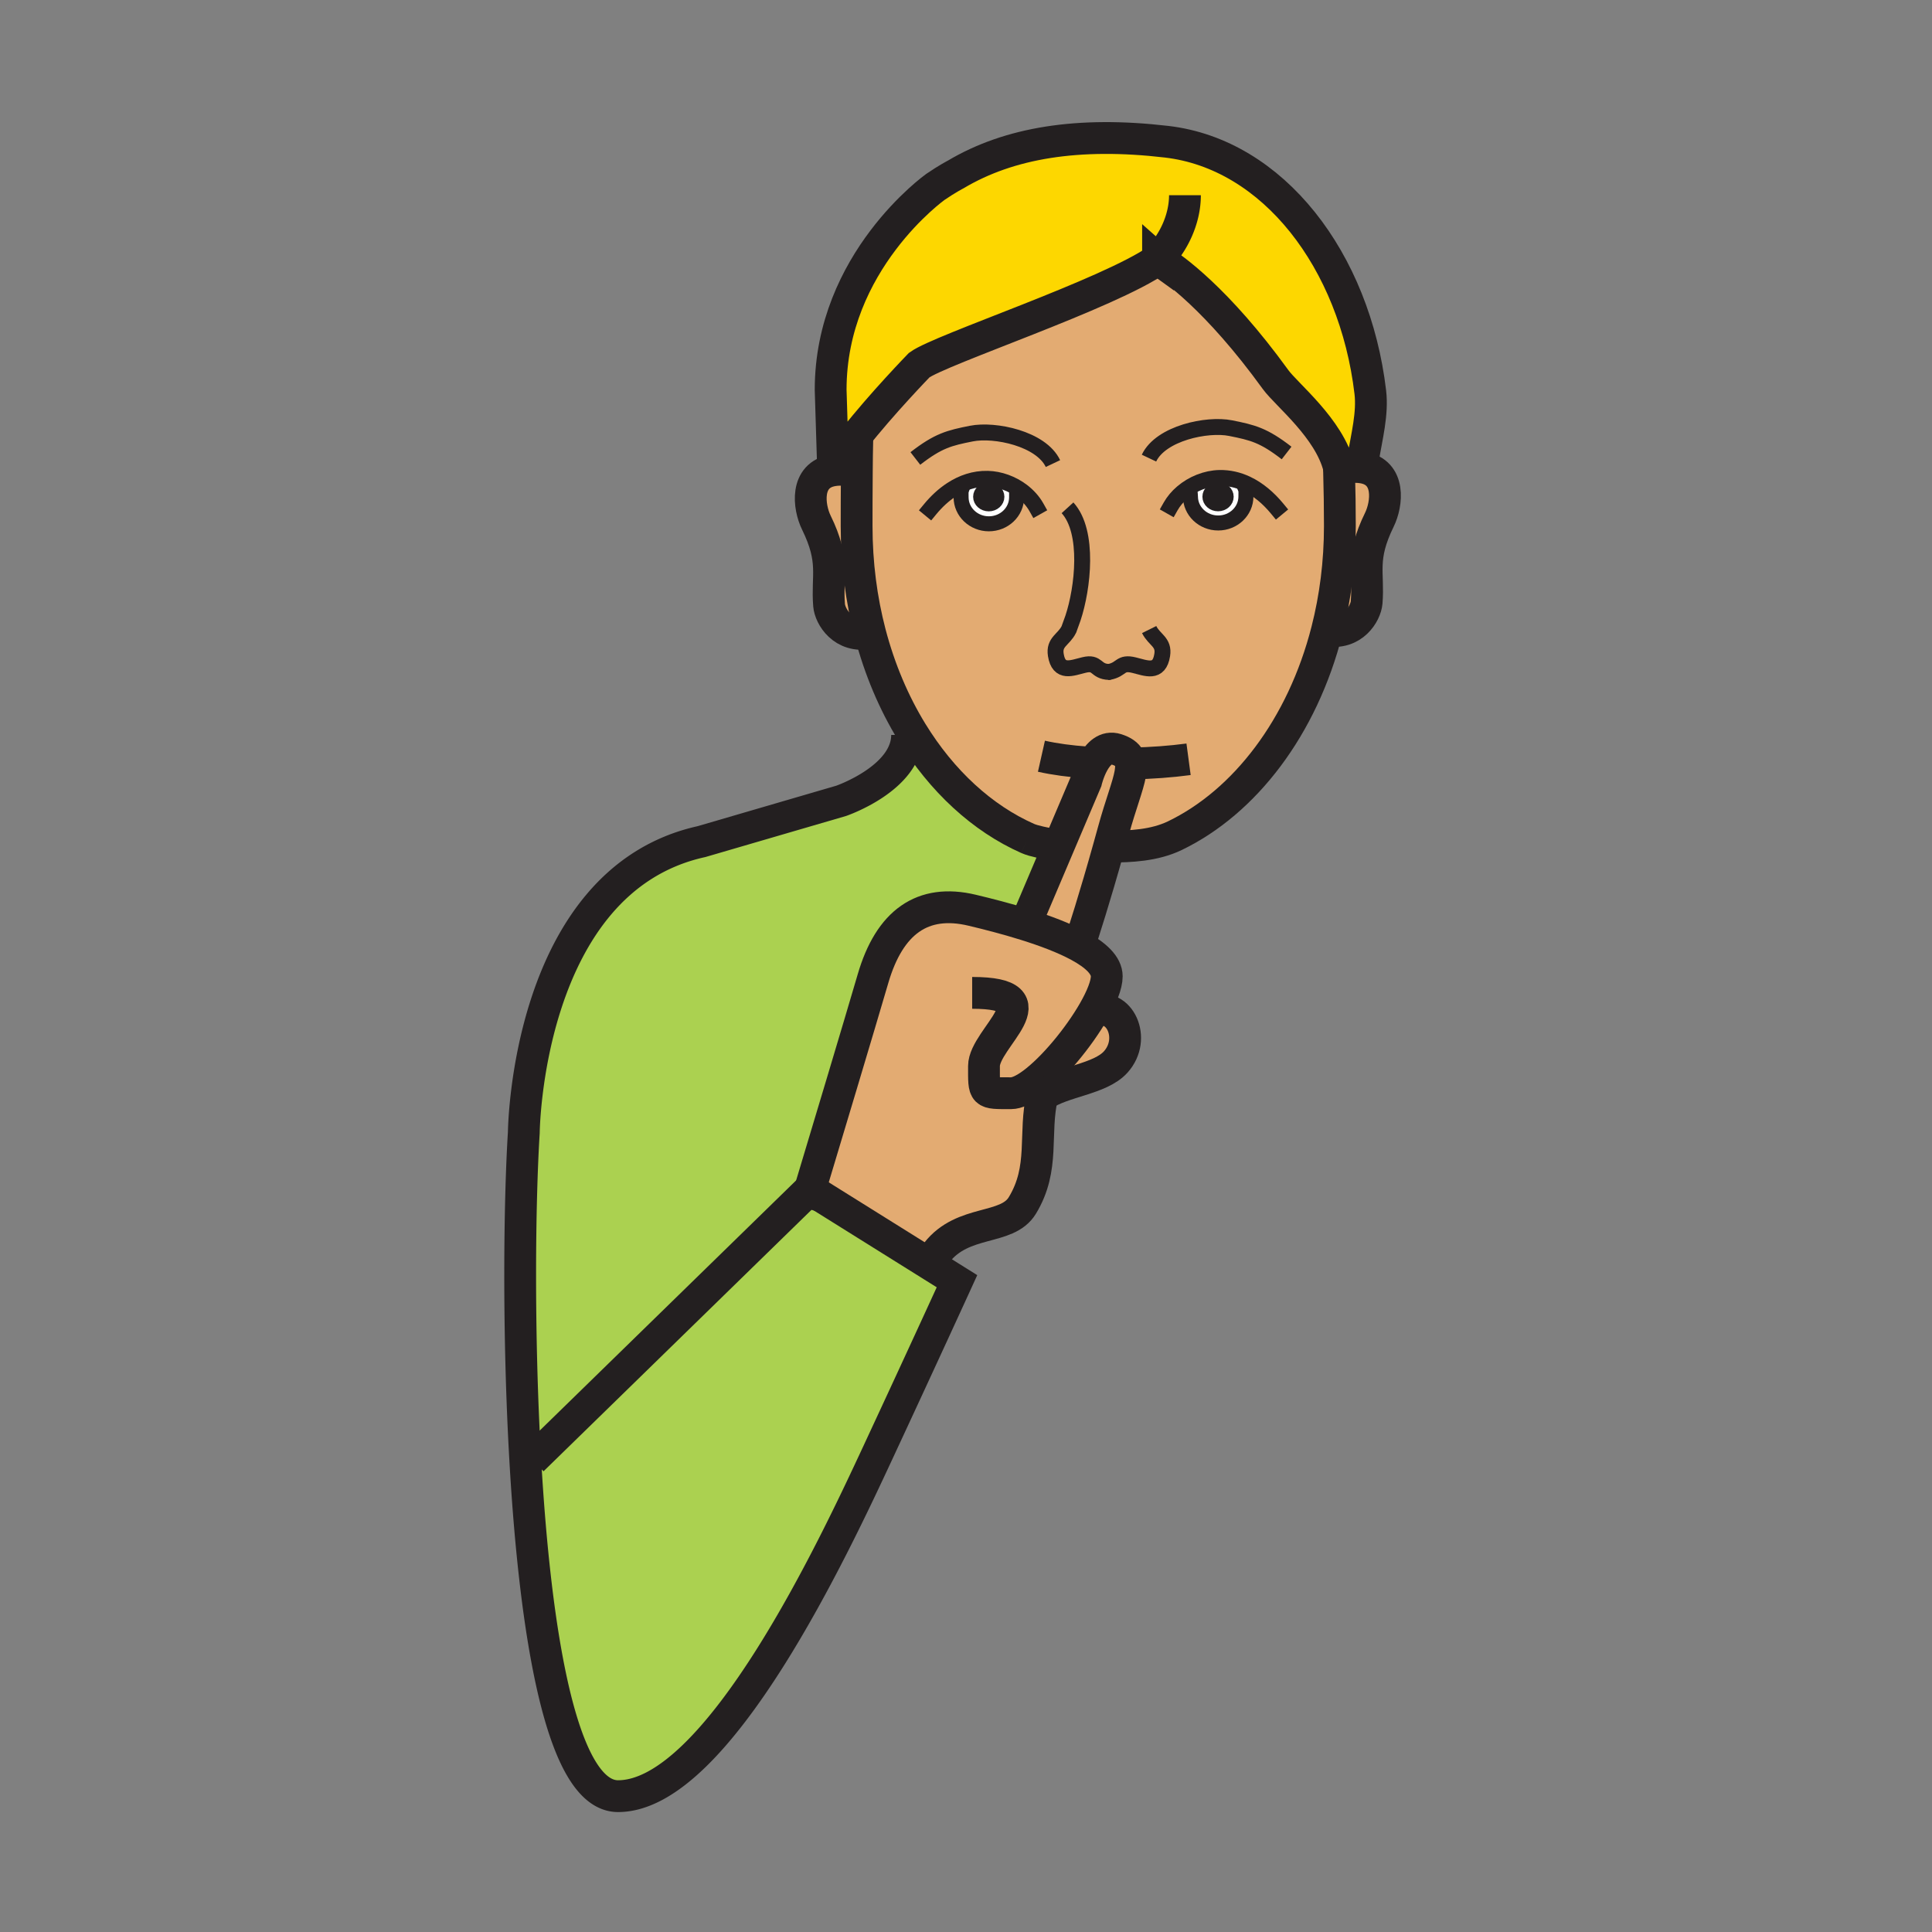 <?xml version="1.0"?><svg xmlns="http://www.w3.org/2000/svg" width="850.394" height="850.394" viewBox="0 0 850.394 850.394" overflow="visible"><rect x="0" y="0" width="850.394" height="850.394" fill="#808080" stroke="none"/><path d="M435.22 214.73c2.431 0 4.4 1.76 4.4 3.94 0 2.17-1.97 3.93-4.4 3.93-2.43 0-4.41-1.76-4.41-3.93 0-2.18 1.98-3.94 4.41-3.94zM540.54 218.64c0 2.17-1.96 3.93-4.4 3.93-2.439 0-4.409-1.76-4.409-3.93s1.97-3.93 4.409-3.93c2.44 0 4.4 1.76 4.4 3.93z" fill="#231f20"></path><path d="M439.62 218.67c0-2.18-1.97-3.94-4.4-3.94-2.43 0-4.41 1.76-4.41 3.94 0 2.17 1.98 3.93 4.41 3.93s4.4-1.76 4.4-3.93zm-16.49-2.68l-4.3-.44c4.69-3.06 10.03-4.93 15.9-4.8 5.329.13 10.77 2.14 15.1 5.4l-2.36 2.75c0 6.44-5.46 11.66-12.21 11.66-6.74 0-12.22-5.22-12.22-11.66 0-1.36-.07-2.15.09-2.91zM540.54 218.64c0-2.17-1.96-3.93-4.4-3.93-2.439 0-4.409 1.76-4.409 3.93s1.97 3.93 4.409 3.93c2.44 0 4.4-1.76 4.4-3.93zm-3.8-8.26c4.279-.09 8.29.88 11.97 2.6l-.6 1.96c.43 1.03.3 1.84.3 3.6 0 6.44-5.47 11.66-12.19 11.66-6.76 0-12.229-5.22-12.229-11.66 0-.92-.12-1.32-.15-1.7l-3.47-.03c4.509-3.87 10.509-6.29 16.369-6.43z" fill="#fff"></path><path d="M509.73 114.18c-21.9 15.29-95.74 39.64-105.121 46.52 0 0-16.76 17.28-28.37 32.14-4.18 5.34-7.69 10.37-9.52 14.18l-1.1-35.44c0-56.53 46.15-89.34 46.15-89.34 5.33-3.63 8.9-5.45 8.9-5.45 23.54-14 53.97-18.94 92.79-14.41 46.87 5.46 82.84 52.15 89.7 110.26 1.109 9.44-1.561 19.44-3.2 29.43l-3.28 3.46c-2.109 0-4.09.37-5.92 1.02l-1.2.01c-.05-.26-.119-.53-.189-.79-4.311-17.29-23.08-32.04-27.9-38.69-25.96-35.85-45.609-49.34-50.439-52.32-.761-.47-1.15-.68-1.15-.68-.051.03-.101.07-.151.1z" fill="#fdd700" class="aac-hair-fill"></path><path d="M377.05 231.49c0 16.63 2.1 32.46 5.93 47.13l-.23.06c-11.77 2.25-17.41-7.35-17.82-12.3-1.06-13 2.77-19.27-5.59-36.32-3.43-7-5.12-21.03 7.38-23.04 3.29-.52 6.3-.19 8.99.77l1.43.01c-.08 9.02-.09 18.36-.09 23.69z" fill="#e3ab72" class="aac-skin-fill"></path><path d="M548.71 212.98c-3.68-1.72-7.69-2.69-11.97-2.6-5.86.14-11.86 2.56-16.37 6.43l3.47.03c.03.38.15.78.15 1.7 0 6.44 5.47 11.66 12.229 11.66 6.721 0 12.19-5.22 12.19-11.66 0-1.76.13-2.57-.3-3.6l.601-1.96zm-57.28 116.86c-9.41-2.99-13.35 14.05-13.35 14.05l-12.32 29.01-2.68-1.14c-2.66-.56-7.82-1.42-10.76-2.72-19.94-8.84-37.73-25.19-51-46.84-7.86-12.82-14.13-27.51-18.34-43.58-3.83-14.67-5.93-30.5-5.93-47.13 0-5.33.01-14.67.09-23.69.03-5.06.1-10.01.2-14.1l-1.1-.86c11.61-14.86 28.37-32.14 28.37-32.14 9.38-6.88 83.22-31.23 105.121-46.52.25.22.71.41 1.3.58 4.83 2.98 24.479 16.47 50.439 52.32 4.82 6.65 23.59 21.4 27.9 38.69.01.27.02.53.02.79.261 10.23.37 16.29.37 24.93 0 16.21-2.01 31.65-5.68 46.01-10.84 42.53-36.21 75.5-66.95 90.33-9 4.34-19.63 4.82-28.729 4.82l-.221-.06c.63-2.22 1.261-4.51 1.91-6.88 6.31-23.07 13.04-32.16 1.34-35.87zm-3.29-34.07h-.02c-.16.03-.32.05-.48.08l1.03-.07c-.18 0-.36 0-.53-.01zm-69.31-80.22l4.3.44c-.16.76-.09 1.55-.09 2.91 0 6.44 5.479 11.66 12.22 11.66 6.75 0 12.21-5.22 12.21-11.66l2.36-2.75c-4.33-3.26-9.771-5.27-15.1-5.4-5.87-.13-11.21 1.74-15.9 4.8z" fill="#e3ab72" class="aac-skin-fill"></path><path d="M589.56 206.56l1.2-.01c1.83-.65 3.811-1.02 5.92-1.02.99 0 2.011.08 3.061.25 12.51 2.01 10.83 16.05 7.38 23.05-8.351 17.04-4.53 23.31-5.58 36.31-.42 4.89-5.92 14.35-17.46 12.36 3.67-14.36 5.68-29.8 5.68-46.01 0-8.64-.109-14.7-.37-24.93h.169zM459.57 479.31l-5.181-2.3c9.15-6.71 20.4-20.34 27.051-31.95 11.25-4.149 18.96 12.051 9.649 22.391-6.91 7.67-23.22 8.41-32.28 14.74.221-.961.471-1.921.761-2.881z" fill="#e3ab72" class="aac-skin-fill"></path><path d="M474.96 416.4c7.29 3.97 12.19 8.45 12.19 13.34 0 3.7-2.221 9.24-5.71 15.319-6.65 11.61-17.9 25.24-27.051 31.95l5.181 2.3c-.29.96-.54 1.921-.761 2.881-3.989 16.89 1.261 31.85-8.819 48.42-6.79 11.18-26.01 5.85-37.67 20.72l-3.16 5.06-52.61-32.87c6.08-20.199 21.88-72.77 27.71-92.739 7.27-24.94 21.82-35.34 43.65-30.13 6.81 1.62 15.14 3.74 23.38 6.32 8.6 2.679 17.11 5.849 23.67 9.429z" fill="#e3ab72" class="aac-skin-fill"></path><path d="M465.76 372.9l-14.47 34.07c-8.24-2.58-16.57-4.7-23.38-6.32-21.83-5.21-36.38 5.19-43.65 30.13-5.83 19.97-21.63 72.54-27.71 92.739l-.09-.06-122.1 119.13-3.15.18c-3.25-56.369-2.53-114.26-.65-144.26 0 0 .99-110.99 78.2-128.06l61.49-17.95s29.02-9.94 29.02-29.02l2.05-1.28c13.27 21.65 31.06 38 51 46.84 2.939 1.3 8.1 2.16 10.76 2.72l2.68 1.141z" fill="#abd150"></path><path d="M488.18 372.59c-6.42 23-11.31 38.08-13.22 43.81-6.56-3.58-15.07-6.75-23.67-9.43l14.47-34.07 12.32-29.01s3.939-17.04 13.35-14.05c11.7 3.71 4.971 12.8-1.34 35.87-.65 2.37-1.28 4.66-1.91 6.88z" fill="#e3ab72" class="aac-skin-fill"></path><path d="M356.55 523.52l52.61 32.87 12.07 7.551s-15.23 33.34-34.7 75.17c-19 40.83-70.54 151.489-114.49 151.489-25.12 0-36.51-72.569-40.83-147.83l3.15-.18 122.1-119.13.09.06z" fill="#abd150"></path><g fill="none" stroke="#231f20"><path d="M409.4 224.15c2.74-3.32 5.9-6.3 9.43-8.6 4.69-3.06 10.03-4.93 15.9-4.8 5.329.13 10.77 2.14 15.1 5.4 2.6 1.97 4.81 4.38 6.35 7.12" stroke-width="7" stroke-linecap="square" stroke-miterlimit="10"></path><path d="M447.47 218.9c0 6.44-5.46 11.66-12.21 11.66-6.74 0-12.22-5.22-12.22-11.66 0-1.36-.07-2.15.09-2.91.03-.14.07-.27.12-.41" stroke-width="6.606" stroke-linecap="square" stroke-miterlimit="10"></path><path d="M562.07 223.78c-3.721-4.5-8.221-8.38-13.36-10.8-3.68-1.72-7.69-2.69-11.97-2.6-5.86.14-11.86 2.56-16.37 6.43-2.061 1.76-3.8 3.81-5.09 6.09" stroke-width="7" stroke-linecap="square" stroke-miterlimit="10"></path><path d="M523.84 216.84c.03.38.15.78.15 1.7 0 6.44 5.47 11.66 12.229 11.66 6.721 0 12.19-5.22 12.19-11.66 0-1.76.13-2.57-.3-3.6" stroke-width="6.606" stroke-linecap="square" stroke-miterlimit="10"></path><path d="M375.71 207.79c-2.69-.96-5.7-1.29-8.99-.77-12.5 2.01-10.81 16.04-7.38 23.04 8.36 17.05 4.53 23.32 5.59 36.32.41 4.95 6.05 14.55 17.82 12.3M590.76 206.55c1.83-.65 3.811-1.02 5.92-1.02.99 0 2.011.08 3.061.25 12.51 2.01 10.83 16.05 7.38 23.05-8.351 17.04-4.53 23.31-5.58 36.31-.42 4.89-5.92 14.35-17.46 12.36-.12-.01-.24-.04-.36-.06" stroke-width="14"></path><path d="M452.32 369.04c-19.94-8.84-37.73-25.19-51-46.84-7.86-12.82-14.13-27.51-18.34-43.58-3.83-14.67-5.93-30.5-5.93-47.13 0-5.33.01-14.67.09-23.69.03-5.06.1-10.01.2-14.1M463.08 371.76c-2.66-.56-7.82-1.42-10.76-2.72M517.13 367.83c-9 4.34-19.63 4.82-28.729 4.82M589.34 204.46l.03 1.31c.01.27.02.53.02.79.261 10.23.37 16.29.37 24.93 0 16.21-2.01 31.65-5.68 46.01-10.84 42.53-36.21 75.5-66.95 90.33" stroke-width="14"></path><path d="M488.14 295.77c5.78-1.09 4.75-4.53 10.98-3.01 5.38 1.3 11.11 3.99 12.439-4.44.931-5.79-3.43-6.55-5.739-11.21" stroke-width="7"></path><path d="M469.88 223.51c9.67 10.61 6.74 35.52 2.42 48.49l-1.819 5.05c-2.32 4.65-6.671 5.41-5.75 11.22 1.34 8.41 7.06 5.72 12.439 4.43 6.23-1.52 4.811 2.83 10.95 3.07h.02c.17.01.351.01.53.01l-1.03.07c.16-.03.32-.05.48-.08" stroke-width="7"></path><path d="M439.62 218.67c0 2.17-1.97 3.93-4.4 3.93-2.43 0-4.41-1.76-4.41-3.93 0-2.18 1.98-3.94 4.41-3.94s4.4 1.76 4.4 3.94zM540.54 218.64c0 2.17-1.96 3.93-4.4 3.93-2.439 0-4.409-1.76-4.409-3.93s1.97-3.93 4.409-3.93c2.44 0 4.4 1.76 4.4 3.93z" stroke-width="4.954"></path><path d="M463.47 204.05c-5.2-10.98-25.6-15.26-35.92-13.2-9.71 1.93-14.52 3.1-24.64 10.95M505.74 201.65c5.21-10.98 25.609-15.27 35.92-13.2 9.729 1.94 14.53 3.1 24.649 10.94" stroke-width="7"></path><path d="M599.96 202.07c1.64-9.99 4.31-19.99 3.2-29.43-6.86-58.11-42.83-104.8-89.7-110.26-38.82-4.53-69.25.41-92.79 14.41 0 0-3.57 1.82-8.9 5.45 0 0-46.15 32.81-46.15 89.34l1.1 35.44c1.83-3.81 5.34-8.84 9.52-14.18 11.61-14.86 28.37-32.14 28.37-32.14 9.38-6.88 83.22-31.23 105.121-46.52.05-.03.1-.07.149-.1 0 0 .39.21 1.15.68 4.83 2.98 24.479 16.47 50.439 52.32 4.82 6.65 23.59 21.4 27.9 38.69.07.26.14.53.189.79.351 1.57.58 3.16.671 4.77" stroke-width="14"></path><path d="M518.41 115.71c-1.08.01-5.141-.3-7.38-.95-.59-.17-1.05-.36-1.3-.58a.542.542 0 0 1-.181-.23c6.71-6.54 12.021-17.2 12.021-28.02M234.36 642.59l122.1-119.13.09.06 52.61 32.87 12.07 7.551s-15.23 33.34-34.7 75.17c-19 40.83-70.54 151.489-114.49 151.489-25.12 0-36.51-72.569-40.83-147.83-3.25-56.369-2.53-114.26-.65-144.26 0 0 .99-110.99 78.2-128.06l61.49-17.95s29.02-9.94 29.02-29.02" stroke-width="14"></path><path d="M354.12 531.59s.91-3.03 2.43-8.07c6.08-20.199 21.88-72.77 27.71-92.739 7.27-24.94 21.82-35.34 43.65-30.13 6.81 1.62 15.14 3.74 23.38 6.32 8.6 2.68 17.11 5.85 23.67 9.43 7.29 3.97 12.19 8.45 12.19 13.34 0 3.7-2.221 9.24-5.71 15.319-6.65 11.61-17.9 25.24-27.051 31.95-3.56 2.61-6.81 4.181-9.34 4.181-12.46 0-11.939.52-11.939-11.95 0-12.471 31.63-32.221-5.2-32.221M460.13 477.55c-.2.59-.39 1.17-.56 1.76-.29.96-.54 1.921-.761 2.881-3.989 16.89 1.261 31.85-8.819 48.42-6.79 11.18-26.01 5.85-37.67 20.72" stroke-width="14"></path><path d="M481.44 445.06c11.25-4.149 18.96 12.051 9.649 22.391-6.91 7.67-23.22 8.41-32.28 14.74-.26.18-.51.359-.76.55M450 410l1.29-3.03 14.47-34.07 12.32-29.01s3.939-17.04 13.35-14.05c11.7 3.71 4.971 12.8-1.34 35.87-.649 2.37-1.28 4.66-1.91 6.88-6.42 23-11.31 38.08-13.22 43.81-.57 1.71-.88 2.59-.88 2.59M498.03 336.06c8.71-.17 17.35-.81 25.13-1.85M458.4 332.86c5.909 1.33 12.689 2.23 19.85 2.73" stroke-width="14"></path></g><path fill="none" d="M0 0h850.394v850.394H0z"></path></svg>